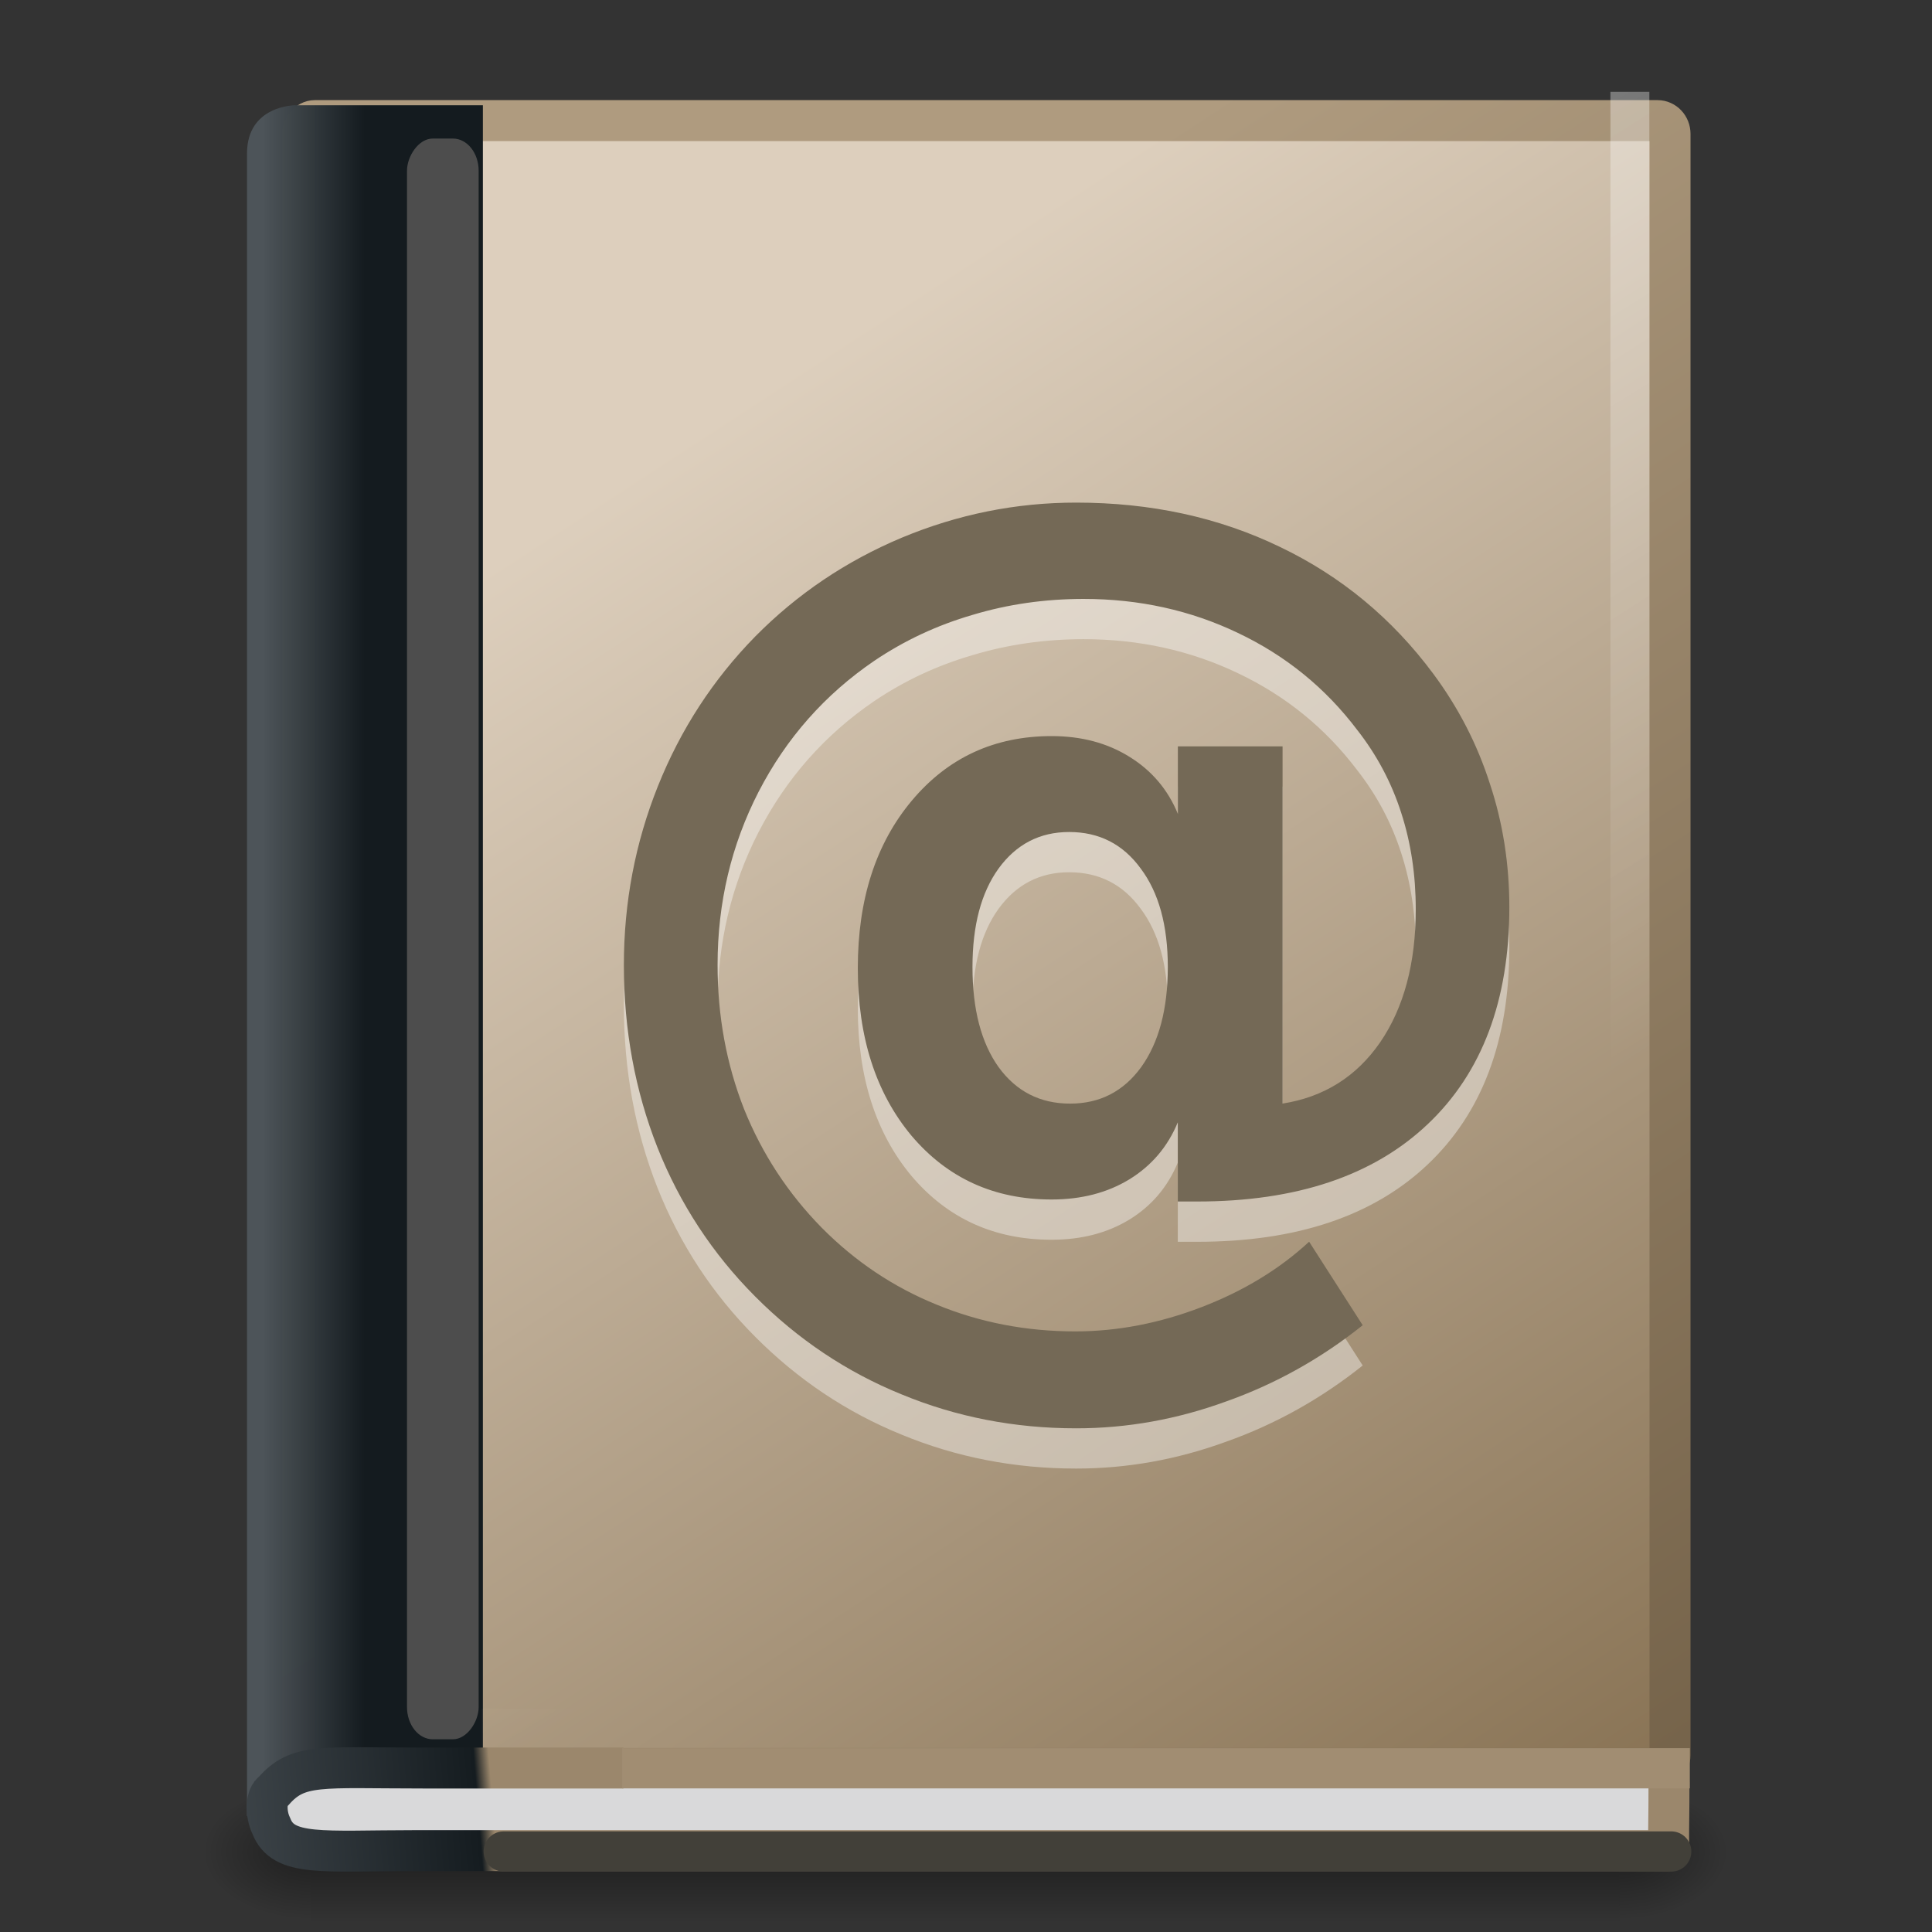 <?xml version="1.0" encoding="UTF-8" standalone="no"?>
<!-- Created with Inkscape (http://www.inkscape.org/) -->

<svg
   xmlns:dc="http://purl.org/dc/elements/1.1/"
   xmlns:cc="http://creativecommons.org/ns#"
   xmlns:rdf="http://www.w3.org/1999/02/22-rdf-syntax-ns#"
   xmlns:svg="http://www.w3.org/2000/svg"
   xmlns="http://www.w3.org/2000/svg"
   xmlns:xlink="http://www.w3.org/1999/xlink"
   xmlns:sodipodi="http://sodipodi.sourceforge.net/DTD/sodipodi-0.dtd"
   xmlns:inkscape="http://www.inkscape.org/namespaces/inkscape"
   version="1.0"
   width="48"
   height="48"
   id="svg3506"
   sodipodi:version="0.32"
   inkscape:version="0.48.4 r9939"
   sodipodi:docname="x-office-address-book.svg"
   inkscape:output_extension="org.inkscape.output.svg.inkscape">
  <rect width="100%" height="100%" fill="#333333" stroke="none"/>
  <sodipodi:namedview
     inkscape:window-height="781"
     inkscape:window-width="1438"
     inkscape:pageshadow="2"
     inkscape:pageopacity="0.0"
     guidetolerance="10.0"
     gridtolerance="10.0"
     objecttolerance="10.0"
     borderopacity="1.0"
     bordercolor="#666666"
     pagecolor="#ffffff"
     id="base"
     showgrid="false"
     inkscape:zoom="10.375"
     inkscape:cx="16.010902"
     inkscape:cy="22.585566"
     inkscape:window-x="0"
     inkscape:window-y="27"
     inkscape:current-layer="layer1"
     inkscape:window-maximized="0" />
  <defs
     id="defs3508">
    <linearGradient
       inkscape:collect="always"
       id="linearGradient3198">
      <stop
         style="stop-color:#ffffff;stop-opacity:1;"
         offset="0"
         id="stop3200" />
      <stop
         style="stop-color:#ffffff;stop-opacity:0;"
         offset="1"
         id="stop3202" />
    </linearGradient>
    <radialGradient
       cx="605.714"
       cy="486.648"
       r="117.143"
       fx="605.714"
       fy="486.648"
       id="radialGradient3873"
       xlink:href="#linearGradient5060"
       gradientUnits="userSpaceOnUse"
       gradientTransform="matrix(0.024,0,0,0.015,26.478,38.629)" />
    <linearGradient
       id="linearGradient5060">
      <stop
         id="stop5062"
         style="stop-color:#000000;stop-opacity:1"
         offset="0" />
      <stop
         id="stop5064"
         style="stop-color:#000000;stop-opacity:0"
         offset="1" />
    </linearGradient>
    <radialGradient
       cx="605.714"
       cy="486.648"
       r="117.143"
       fx="605.714"
       fy="486.648"
       id="radialGradient3586"
       xlink:href="#linearGradient5060"
       gradientUnits="userSpaceOnUse"
       gradientTransform="matrix(-0.024,0,0,0.015,21.522,38.629)" />
    <linearGradient
       id="linearGradient5048">
      <stop
         id="stop5050"
         style="stop-color:#000000;stop-opacity:0"
         offset="0" />
      <stop
         id="stop5056"
         style="stop-color:#000000;stop-opacity:1"
         offset="0.5" />
      <stop
         id="stop5052"
         style="stop-color:#000000;stop-opacity:0"
         offset="1" />
    </linearGradient>
    <linearGradient
       x1="302.857"
       y1="366.648"
       x2="302.857"
       y2="609.505"
       id="linearGradient3584"
       xlink:href="#linearGradient5048"
       gradientUnits="userSpaceOnUse"
       gradientTransform="matrix(0.07,0,0,0.015,-1.45,38.629)" />
    <linearGradient
       id="linearGradient3319">
      <stop
         id="stop3321"
         style="stop-color:#af9b7f;stop-opacity:1"
         offset="0" />
      <stop
         id="stop3323"
         style="stop-color:#736148;stop-opacity:1"
         offset="1" />
    </linearGradient>
    <linearGradient
       x1="22.334"
       y1="11.03"
       x2="53.453"
       y2="61.22"
       id="linearGradient2878"
       xlink:href="#linearGradient3319"
       gradientUnits="userSpaceOnUse"
       gradientTransform="matrix(0.701,0,0,-0.736,2.079,-2.334)" />
    <linearGradient
       id="linearGradient8967">
      <stop
         id="stop8969"
         style="stop-color:#ddcfbd;stop-opacity:1"
         offset="0" />
      <stop
         id="stop8971"
         style="stop-color:#856f50;stop-opacity:1"
         offset="1" />
    </linearGradient>
    <linearGradient
       x1="16.102"
       y1="9.889"
       x2="38.491"
       y2="46"
       id="linearGradient2876"
       xlink:href="#linearGradient8967"
       gradientUnits="userSpaceOnUse"
       gradientTransform="matrix(0.974,0,0,-1.024,2.047,-0.335)" />
    <linearGradient
       id="linearGradient8978">
      <stop
         id="stop8980"
         style="stop-color:#4d5459;stop-opacity:0.996"
         offset="0" />
      <stop
         id="stop8982"
         style="stop-color:#141b1f;stop-opacity:1"
         offset="1" />
    </linearGradient>
    <linearGradient
       x1="5.48"
       y1="25.019"
       x2="8.5"
       y2="25.019"
       id="linearGradient2873"
       xlink:href="#linearGradient8978"
       gradientUnits="userSpaceOnUse"
       gradientTransform="matrix(0.837,0,0,1.019,1.952,0.441)" />
    <linearGradient
       id="linearGradient3913">
      <stop
         id="stop3915"
         style="stop-color:#4e555a;stop-opacity:1"
         offset="0" />
      <stop
         id="stop3917"
         style="stop-color:#151c20;stop-opacity:1"
         offset="0.16" />
      <stop
         id="stop3919"
         style="stop-color:#9b876c;stop-opacity:1"
         offset="0.167" />
      <stop
         id="stop3921"
         style="stop-color:#9b876c;stop-opacity:1"
         offset="0.752" />
      <stop
         id="stop3923"
         style="stop-color:#9b876c;stop-opacity:1"
         offset="0.939" />
      <stop
         id="stop3925"
         style="stop-color:#c2c2c2;stop-opacity:1"
         offset="0.965" />
      <stop
         id="stop3927"
         style="stop-color:#c2c2c2;stop-opacity:1"
         offset="1" />
    </linearGradient>
    <linearGradient
       x1="1.717"
       y1="59.941"
       x2="76.218"
       y2="53.73"
       id="linearGradient2867"
       xlink:href="#linearGradient3913"
       gradientUnits="userSpaceOnUse"
       gradientTransform="matrix(0.716,0,0,0.747,2.154,1.436)" />
    <linearGradient
       id="linearGradient2346">
      <stop
         id="stop2348"
         style="stop-color:#eeeeee;stop-opacity:1"
         offset="0" />
      <stop
         id="stop2350"
         style="stop-color:#d9d9da;stop-opacity:1"
         offset="1" />
    </linearGradient>
    <linearGradient
       x1="24.627"
       y1="3.123"
       x2="24.64"
       y2="4.883"
       id="linearGradient2865"
       xlink:href="#linearGradient2346"
       gradientUnits="userSpaceOnUse"
       gradientTransform="matrix(1.004,0,0,1.538,1.223,-2.553)" />
    <linearGradient
       inkscape:collect="always"
       xlink:href="#linearGradient3198"
       id="linearGradient3204"
       x1="28.252"
       y1="4.034"
       x2="40.978"
       y2="24.62"
       gradientUnits="userSpaceOnUse"
       gradientTransform="translate(0,1.487)" />
  </defs>
  <g
     id="layer1">
    <g
       transform="matrix(0.956,0,0,0.956,1.045,2.106)"
       id="g2877"
       style="display:inline">
      <rect
         width="34"
         height="3.734"
         x="7"
         y="44.266"
         id="rect2879"
         style="opacity:0.402;fill:url(#linearGradient3584);fill-opacity:1;fill-rule:nonzero;stroke:none;stroke-width:1;marker:none;visibility:visible;display:inline;overflow:visible" />
      <path
         d="m 7,44.266 c 0,0 0,3.734 0,3.734 -1.241,0.007 -3,-0.837 -3,-1.867 0,-1.031 1.385,-1.867 3,-1.867 l 0,0 z"
         id="path2881"
         style="opacity:0.402;fill:url(#radialGradient3586);fill-opacity:1;fill-rule:nonzero;stroke:none;stroke-width:1;marker:none;visibility:visible;display:inline;overflow:visible"
         inkscape:connector-curvature="0" />
      <path
         d="m 41,44.266 c 0,0 0,3.734 0,3.734 1.241,0.007 3,-0.837 3,-1.867 0,-1.031 -1.385,-1.867 -3,-1.867 l 0,0 z"
         id="path2883"
         style="opacity:0.402;fill:url(#radialGradient3873);fill-opacity:1;fill-rule:nonzero;stroke:none;stroke-width:1;marker:none;visibility:visible;display:inline;overflow:visible"
         inkscape:connector-curvature="0" />
    </g>
    <rect
       width="33.978"
       height="40.941"
       rx="0.31"
       ry="0.33"
       x="7.513"
       y="-43.938"
       id="rect2719"
       style="fill:url(#linearGradient2876);fill-opacity:1;stroke:url(#linearGradient2878);stroke-width:1.019;stroke-linecap:round;stroke-linejoin:round;stroke-miterlimit:0;stroke-opacity:1;stroke-dasharray:none;stroke-dashoffset:0;display:inline"
       transform="scale(1,-1)" />
    <path
       d="m 6.137,45.124 c 2.419,-1.495 4.584,-0.593 5.86,-0.747 l 0,-41.762 c 0,0 -3.707,0 -4.664,0 0,0 -1.196,0 -1.196,1.198 z"
       id="path2721"
       style="fill:url(#linearGradient2873);fill-opacity:1;stroke:none;display:inline"
       inkscape:connector-curvature="0"
       sodipodi:nodetypes="ccccsc" />
    <rect
       width="1.78"
       height="39.77"
       rx="0.64"
       ry="0.799"
       x="10.112"
       y="-43.212"
       id="rect2725"
       style="fill:#4d4d4d;fill-opacity:1;stroke:none;display:inline"
       transform="scale(1,-1)" />
    <path
       d="m 24.161,25.026 c -9e-6,1.05 0.216,1.878 0.647,2.484 0.44,0.606 1.033,0.909 1.779,0.909 0.738,4e-6 1.327,-0.303 1.767,-0.909 0.44,-0.615 0.659,-1.443 0.66,-2.484 -1.7e-5,-1.033 -0.224,-1.848 -0.672,-2.446 -0.44,-0.606 -1.033,-0.909 -1.779,-0.909 -0.73,1.1e-5 -1.315,0.303 -1.755,0.909 -0.431,0.598 -0.647,1.413 -0.647,2.446 m 5.102,3.855 c -0.249,0.606 -0.651,1.08 -1.207,1.421 -0.548,0.333 -1.19,0.499 -1.929,0.499 -1.427,1e-6 -2.588,-0.529 -3.484,-1.588 -0.888,-1.067 -1.331,-2.455 -1.331,-4.162 -9e-6,-1.707 0.448,-3.095 1.344,-4.162 0.896,-1.067 2.053,-1.601 3.472,-1.601 0.738,1.4e-5 1.381,0.171 1.929,0.512 0.556,0.342 0.958,0.815 1.207,1.421 l 0,-1.678 2.601,0 0,8.875 c 1.029,-0.162 1.837,-0.67 2.426,-1.524 0.589,-0.862 0.883,-1.964 0.883,-3.304 -2.2e-5,-0.854 -0.12,-1.652 -0.361,-2.395 -0.241,-0.751 -0.606,-1.439 -1.095,-2.062 -0.788,-1.042 -1.775,-1.844 -2.962,-2.408 -1.178,-0.563 -2.456,-0.845 -3.833,-0.845 -0.962,1.5e-5 -1.883,0.132 -2.762,0.397 -0.879,0.256 -1.692,0.636 -2.439,1.14 -1.228,0.837 -2.186,1.921 -2.874,3.253 -0.68,1.323 -1.02,2.758 -1.02,4.303 -5e-6,1.272 0.22,2.467 0.66,3.586 0.448,1.11 1.091,2.092 1.929,2.945 0.83,0.837 1.779,1.473 2.85,1.908 1.078,0.444 2.227,0.666 3.447,0.666 1.045,-3e-6 2.09,-0.201 3.136,-0.602 1.045,-0.401 1.937,-0.943 2.675,-1.626 l 1.331,2.075 c -1.037,0.828 -2.169,1.46 -3.397,1.895 -1.219,0.444 -2.46,0.666 -3.721,0.666 -1.535,-6e-6 -2.982,-0.282 -4.343,-0.845 C 21.033,35.087 19.822,34.276 18.76,33.209 17.698,32.142 16.89,30.908 16.334,29.508 15.778,28.099 15.5,26.588 15.5,24.975 c -10e-7,-1.554 0.282,-3.035 0.846,-4.444 0.564,-1.409 1.369,-2.647 2.414,-3.714 1.045,-1.059 2.261,-1.878 3.646,-2.459 1.394,-0.581 2.837,-0.871 4.33,-0.871 1.858,1.8e-5 3.546,0.367 5.064,1.101 1.518,0.726 2.787,1.776 3.808,3.15 0.622,0.837 1.091,1.746 1.406,2.728 0.324,0.973 0.485,1.998 0.485,3.074 -2.7e-5,2.314 -0.676,4.111 -2.028,5.391 -1.352,1.281 -3.26,1.921 -5.724,1.921 l -0.485,0 0,-1.972"
       id="path2781"
       style="font-size:23.554px;font-style:normal;font-weight:normal;opacity:0.4;fill:#ffffff;fill-opacity:1;stroke:none;display:inline;font-family:Bitstream Vera Sans"
       inkscape:connector-curvature="0" />
    <path
       d="m 12.446,42.937 28.048,0.033 0,-40.205"
       id="path4743"
       style="opacity:0.4;fill:none;stroke:url(#linearGradient3204);stroke-width:0.967;stroke-linecap:square;stroke-linejoin:round;stroke-miterlimit:4;stroke-opacity:1;stroke-dasharray:none;display:inline"
       inkscape:connector-curvature="0"
       sodipodi:nodetypes="ccc" />
    <path
       d="m 41.465,44.27 c 0,1.016 -0.009,0.736 -0.009,1.708 0,0 -29.482,0 -31.131,0 -2.317,0 -3.29,0.155 -3.584,-0.613 -0.145,-0.294 -0.148,-0.733 0.053,-0.862 0.61,-0.701 1.165,-0.577 3.709,-0.577 1.743,0 4.355,0 4.985,0"
       id="path2723"
       style="fill:url(#linearGradient2865);fill-opacity:1;stroke:url(#linearGradient2867);stroke-width:1.017;stroke-linecap:butt;stroke-linejoin:round;stroke-miterlimit:0;stroke-opacity:1;stroke-dasharray:none;stroke-dashoffset:0;display:inline"
       inkscape:connector-curvature="0"
       sodipodi:nodetypes="ccsccsc" />
    <path
       d="m 41.983,43.932 -26.524,0"
       id="path4494"
       style="fill:#a18d72;fill-opacity:1;fill-rule:evenodd;stroke:#a18d72;stroke-width:1px;stroke-linecap:butt;stroke-linejoin:miter;stroke-opacity:1;display:inline"
       inkscape:connector-curvature="0"
       sodipodi:nodetypes="cc" />
    <path
       d="m 24.161,24.026 c -9e-6,1.05 0.216,1.878 0.647,2.484 0.44,0.606 1.033,0.909 1.779,0.909 0.738,3e-6 1.327,-0.303 1.767,-0.909 0.44,-0.615 0.659,-1.443 0.66,-2.484 -1.7e-5,-1.033 -0.224,-1.848 -0.672,-2.446 -0.44,-0.606 -1.033,-0.909 -1.779,-0.909 -0.73,10e-6 -1.315,0.303 -1.755,0.909 -0.431,0.598 -0.647,1.413 -0.647,2.446 m 5.102,3.855 c -0.249,0.606 -0.651,1.08 -1.207,1.421 -0.548,0.333 -1.19,0.499 -1.929,0.499 -1.427,2e-6 -2.588,-0.529 -3.484,-1.588 -0.888,-1.067 -1.331,-2.455 -1.331,-4.162 -9e-6,-1.707 0.448,-3.095 1.344,-4.162 0.896,-1.067 2.053,-1.601 3.472,-1.601 0.738,1.3e-5 1.381,0.171 1.929,0.512 0.556,0.342 0.958,0.815 1.207,1.421 l 0,-1.678 2.601,0 0,8.875 c 1.029,-0.162 1.837,-0.67 2.426,-1.524 0.589,-0.862 0.883,-1.964 0.883,-3.304 -2.2e-5,-0.854 -0.12,-1.652 -0.361,-2.395 -0.241,-0.751 -0.606,-1.439 -1.095,-2.062 -0.788,-1.042 -1.775,-1.844 -2.962,-2.408 -1.178,-0.563 -2.456,-0.845 -3.833,-0.845 -0.962,1.4e-5 -1.883,0.132 -2.762,0.397 -0.879,0.256 -1.692,0.636 -2.439,1.14 -1.228,0.837 -2.186,1.921 -2.874,3.253 -0.68,1.323 -1.02,2.758 -1.02,4.303 -5e-6,1.272 0.22,2.467 0.66,3.586 0.448,1.11 1.091,2.092 1.929,2.945 0.83,0.837 1.779,1.473 2.85,1.908 1.078,0.444 2.227,0.666 3.447,0.666 1.045,-2e-6 2.09,-0.201 3.136,-0.602 1.045,-0.401 1.937,-0.943 2.675,-1.626 l 1.331,2.075 c -1.037,0.828 -2.169,1.46 -3.397,1.895 -1.219,0.444 -2.46,0.666 -3.721,0.666 -1.535,-4e-6 -2.982,-0.282 -4.343,-0.845 C 21.033,34.087 19.822,33.276 18.76,32.209 17.698,31.142 16.89,29.908 16.334,28.508 15.778,27.099 15.5,25.588 15.5,23.975 c -10e-7,-1.554 0.282,-3.035 0.846,-4.444 0.564,-1.409 1.369,-2.647 2.414,-3.714 1.045,-1.059 2.261,-1.878 3.646,-2.459 1.394,-0.581 2.837,-0.871 4.33,-0.871 1.858,1.9e-5 3.546,0.367 5.064,1.101 1.518,0.726 2.787,1.776 3.808,3.15 0.622,0.837 1.091,1.746 1.406,2.728 0.324,0.973 0.485,1.998 0.485,3.073 -2.7e-5,2.314 -0.676,4.111 -2.028,5.391 -1.352,1.281 -3.26,1.921 -5.724,1.921 l -0.485,0 0,-1.972"
       id="path2779"
       style="font-size:23.554px;font-style:normal;font-weight:normal;fill:#746956;fill-opacity:1;stroke:none;display:inline;font-family:Bitstream Vera Sans"
       inkscape:connector-curvature="0" />
    <path
       style="fill:none;stroke:#424039;stroke-width:1px;stroke-linecap:round;stroke-linejoin:round;stroke-opacity:1"
       d="m 12.515,46 29.006,0"
       id="path3826"
       inkscape:connector-curvature="0" />
  </g>
</svg>
